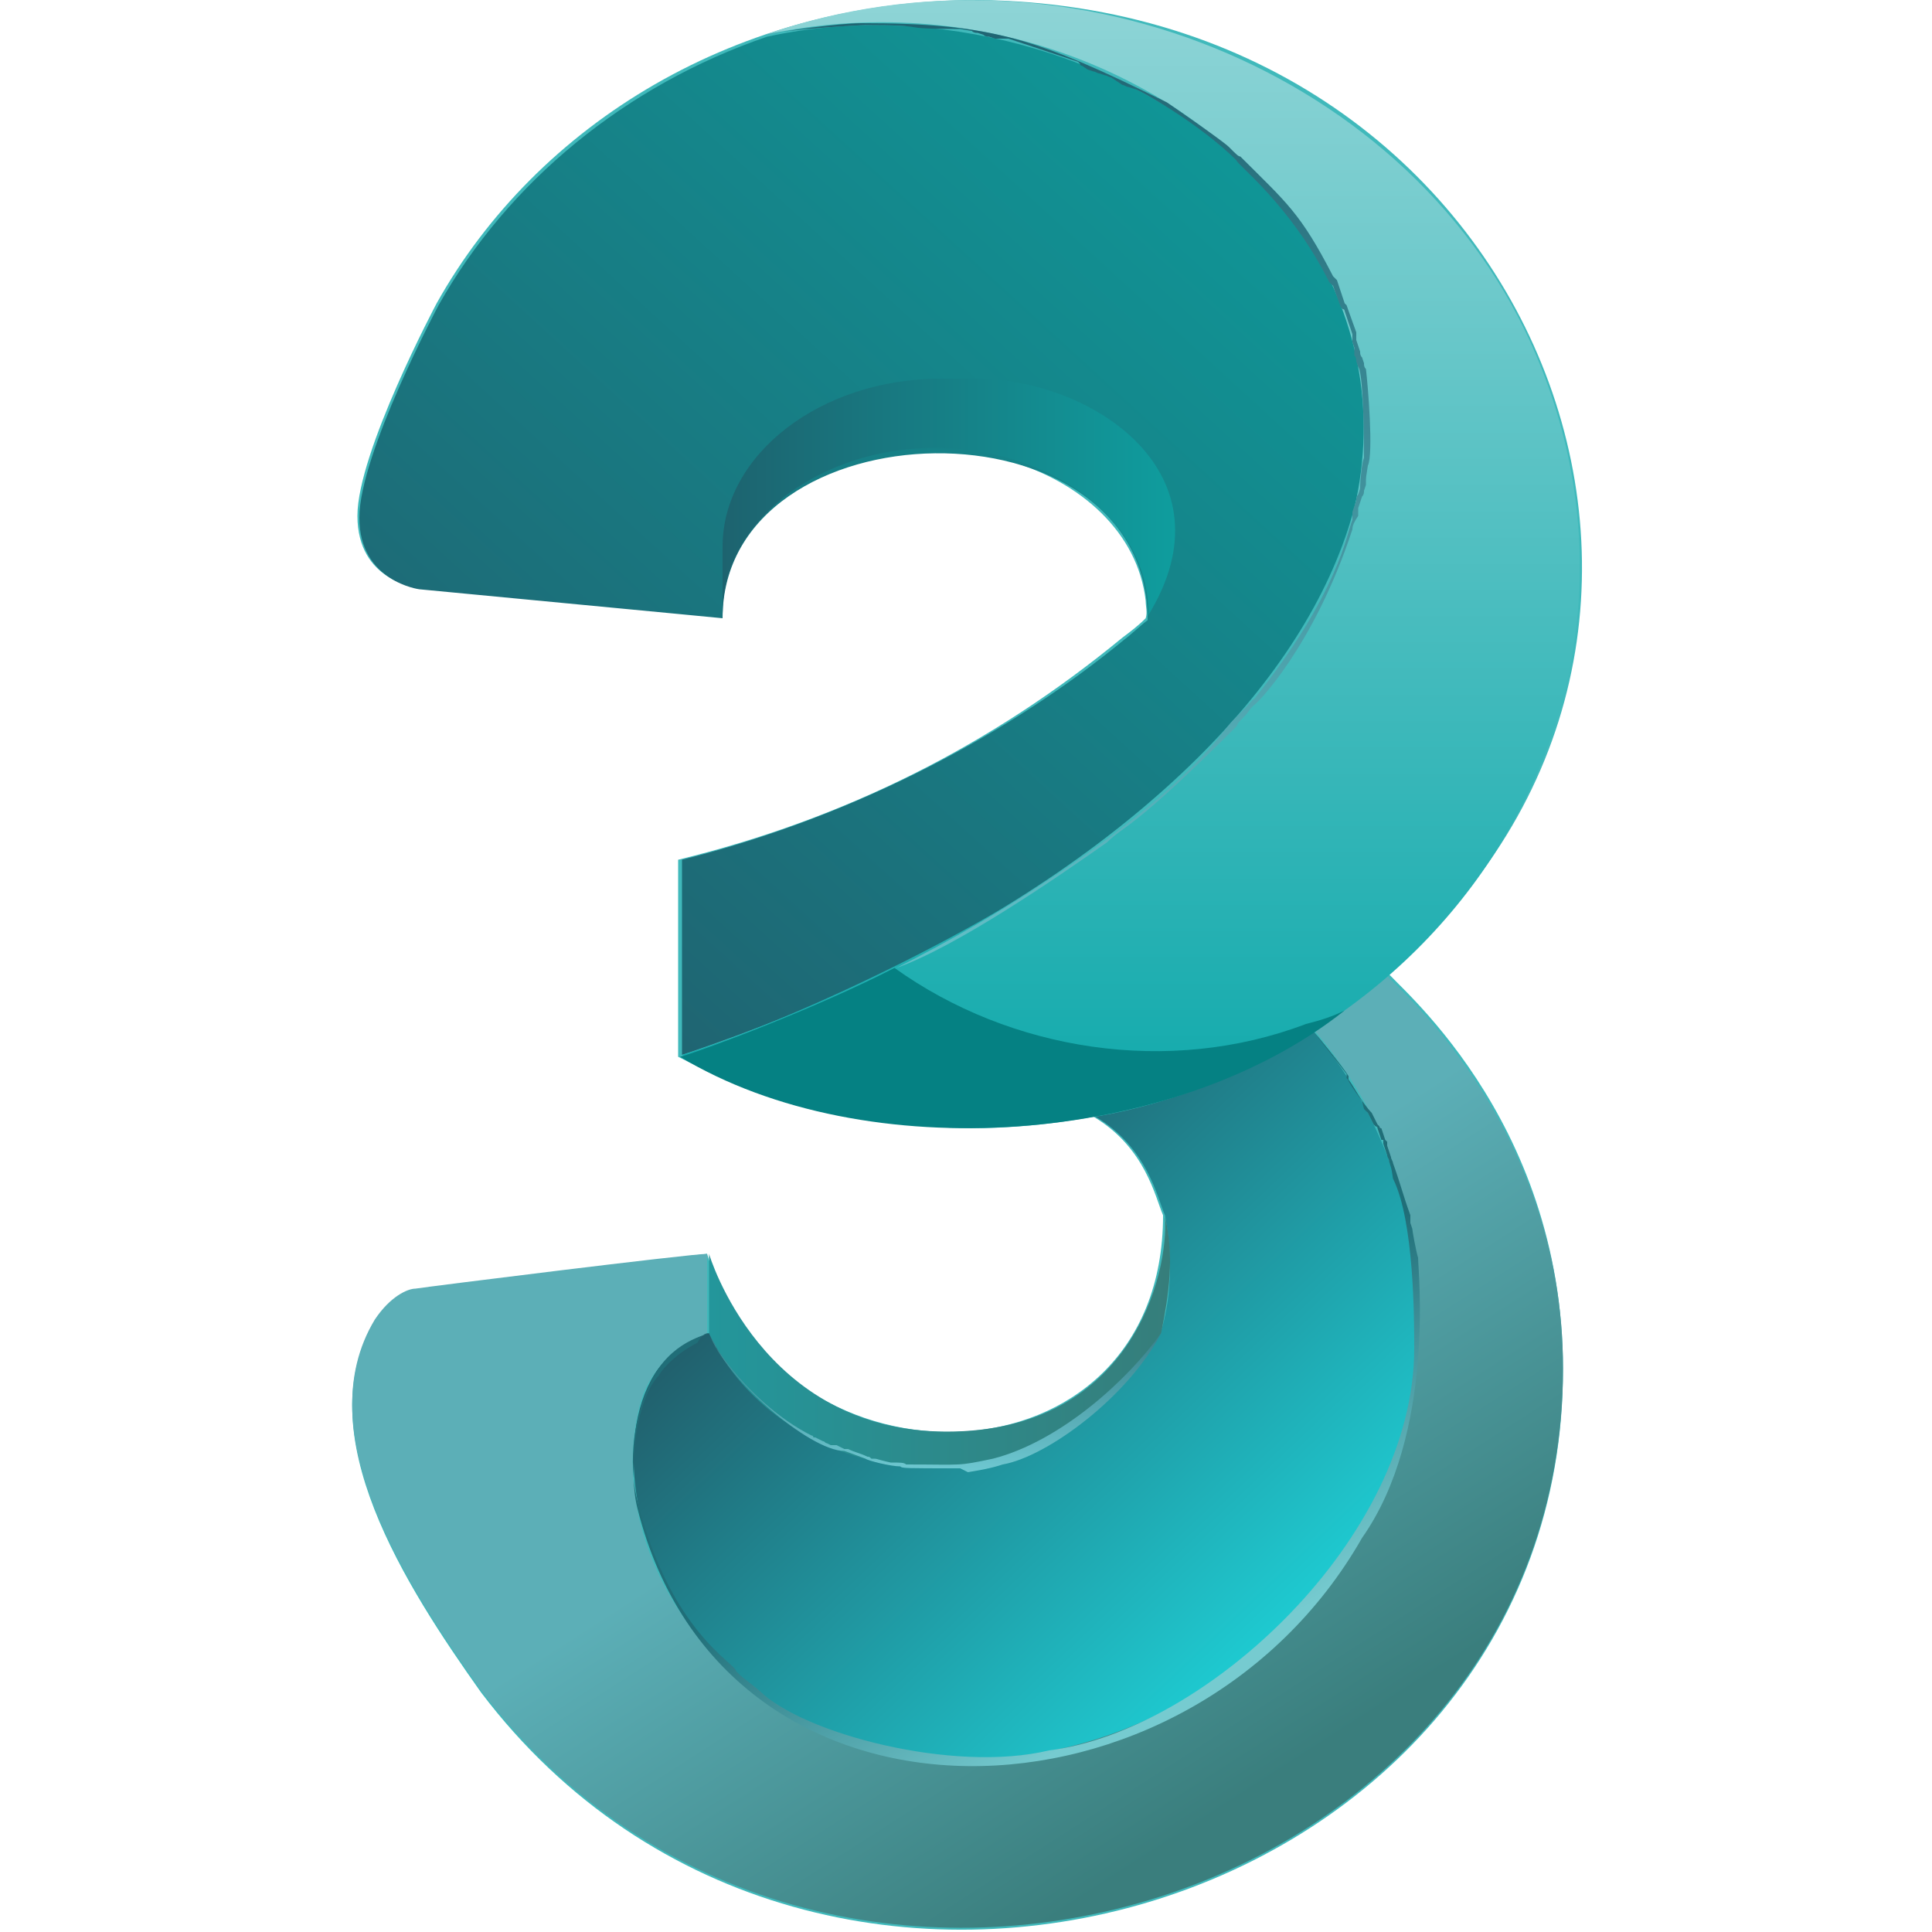 <svg xmlns="http://www.w3.org/2000/svg" viewBox="0 0 100 100">
	<path fill="#40b9bb" d="M50.6 0c-12.4 0-22.8 6.4-28 15.7 0 0-4.1 7.7-4.1 11 0 3.4 3.1 3.7 3.1 3.7 15.7 1.5 14.6 1.3 15.7 1.5 0-2.3 1-4.4 3.2-6.1 6.9-5.2 18-1.8 18.8 5.3 0 .3.1.6 0 .9-.4.4-.8.7-1.2 1-6.8 5.6-14.4 9.4-23 11.5v10.2c.9.4 6 3.5 15 3.7 2.2 0 4.3-.2 6.5-.6 2.7 1.6 3.2 4.2 3.6 5.1 0 14.4-19.8 14.8-23.6 2-.2 0-14.4 1.8-15.1 1.9-.4 0-1.3.4-2.1 1.6-3.5 5.8 1.6 13.7 5.5 19.2 17.5 23.1 56 11.4 56-16.7 0-13.2-8.9-20.1-9.1-20.6C92.3 33.2 79.7.3 50.6 0z"/>
	<linearGradient id="a" x1="44.3" x2="69.101" y1="1039.429" y2="1065.572" gradientTransform="translate(0 -978.567)" gradientUnits="userSpaceOnUse">
		<stop offset="0" stop-color="#215f6c"/>
		<stop offset="1" stop-color="#1ed7dd"/>
	</linearGradient>
	<path fill="url(#a)" d="M73.4 68.3c0-5.7-2.1-11-5.4-14.9-3.4 2.1-7.2 3.7-11.3 4.4 2.7 1.6 3.2 4.2 3.6 5.1 0 .1.7 3-.2 6-6.6 10.3-19.3 8.2-23.4.1-7.8 2-4.3 22.1 14 22.1 11.5 0 22.7-10.4 22.7-22.8z"/>
	<linearGradient id="b" x1="39.709" x2="67.429" y1="1033.354" y2="1076.553" gradientTransform="translate(0 -978.567)" gradientUnits="userSpaceOnUse">
		<stop offset=".382" stop-color="#5cafb7"/>
		<stop offset=".886" stop-color="#3a7e7d"/>
	</linearGradient>
	<path fill="url(#b)" d="M71.8 50.5c-1.2 1-2.5 2-3.8 2.8 3.9 4.5 5.4 9.7 5.4 15.6C73 81.6 61.3 91 50.6 91c-12.8 0-19.5-10.2-17.5-18.2.7-2.9 3.5-3.7 3.5-3.8v-4.1c-.9 0-14.5 1.7-15.1 1.8-.4 0-1.3.4-2.1 1.6-3.5 5.8 1.6 13.7 5.5 19.2 17.5 23.1 56 11.4 56-16.7 0-12.8-9-20-9.1-20.3z"/>
	<linearGradient id="c" x1="36.7" x2="60.57" y1="1048.064" y2="1048.064" gradientTransform="translate(0 -978.567)" gradientUnits="userSpaceOnUse">
		<stop offset="0" stop-color="#23969b"/>
		<stop offset="1" stop-color="#367e7b"/>
	</linearGradient>
	<path fill="url(#c)" d="M60.1 69c-7 10.9-19.9 7.6-23.4 0v-4.1s2.7 9.2 12.3 9.2S60.5 65.9 60.3 63c.5 2 .2 4-.2 6z"/>
	<linearGradient id="d" x1="48.4" x2="48.4" y1="1047.54" y2="1054.616" gradientTransform="translate(0 -978.567)" gradientUnits="userSpaceOnUse">
		<stop offset="0" stop-color="#38818c"/>
		<stop offset="1" stop-color="#6dc7d0"/>
	</linearGradient>
	<path fill="url(#d)" d="M51.9 75.8c-.6.2-1.2.3-1.8.4l-.4-.2c-2.9 0-3 0-3.1-.1-.5 0-1.7-.3-1.8-.4-1.1-.4-.8-.3-1.1-.4-1.8 0-6.2-3.8-7-6.1.1.3.3.5.4.8 1.4 2.1 3.3 3.7 4.9 4.5 0 0 .1 0 .1.1h.1l.4.2c.1 0 .1.1.2.1l.2.1h.3l.4.2h.2c.4.2.6.2 1 .4.1 0 .1 0 .2.1.4 0 .1 0 1 .2.5 0 .7 0 .8.1 3 0 2.6.1 4.5-.3 3.5-.9 7-4.1 8.7-6.5-1.7 3.3-5.9 6.4-8.2 6.8z"/>
	<linearGradient id="e" x1="46.369" x2="62.298" y1="1037.512" y2="1064.833" gradientTransform="translate(0 -978.567)" gradientUnits="userSpaceOnUse">
		<stop offset=".524" stop-color="#206e78"/>
		<stop offset="1" stop-color="#76cbd0"/>
	</linearGradient>
	<path fill="url(#e)" d="M36.7 69c-.1.1-2 .4-3 2.5-1.1 2.2-1.1 4.7-.7 6.2 1.7 6.8 5.1 8.4 5.1 8.8l.2.2c.1.1.9.7 1 .8 2.2 2.2 10 4.3 15 3.1 8.1-1 18.9-11 18.9-20.8 0-1.5 0-6.6-1.1-8.8-.1-.7-.1-.5-.2-.9 0-.1-.1-.2-.1-.3l-.2-.6V59h-.1l-.2-.6s0-.1-.1-.1l-.1-.1-.3-.6-.2-.2-.1-.4c-1-1.4-.6-1-.8-1.2v-.2c-.6-.8-1.1-1.4-1.7-2.2.1.1 1.5 1.8 1.8 2.3v.2c.2.2.7 1.2 1.2 1.7l.3.6.1.1s0 .1.1.1l.2.6.1.1v.2l.2.6c0 .1.1.2.1.3.4 1.1.5 1.6.9 2.7v.4l.1.3c0 .1.2 1.2.3 1.5 0 .7.9 9.1-2.9 14.5-8.9 15.6-33 16.4-37.5-1.5-.5-1.9-.1-5.7 1.1-6.9.2-.4 1-1.2 2-1.7.2-.4.4-.5.6-.5z"/>
	<linearGradient id="f" x1="23.402" x2="70.165" y1="1026.295" y2="975.137" gradientTransform="translate(0 -978.567)" gradientUnits="userSpaceOnUse">
		<stop offset="0" stop-color="#206270"/>
		<stop offset="1" stop-color="#0ca19f"/>
	</linearGradient>
	<path fill="url(#f)" d="M35.3 54.6V44.5c9.2-2.3 17.2-6.7 22.9-11.4.4-.3.8-.7 1.2-1 0-11.8-22-11.2-22-.1-1-.1 0 0-15.7-1.5 0 0-3.1-.4-3.1-3.7s4.1-11 4.1-11c3.6-6.4 9.7-11.4 17-13.9C48.4 0 58 2.8 64.2 8.3c15.9 14.4 1.3 36.2-28.9 46.3z"/>
	<linearGradient id="g" x1="58.536" x2="58.536" y1="978.556" y2="1036.93" gradientTransform="translate(0 -978.567)" gradientUnits="userSpaceOnUse">
		<stop offset="0" stop-color="#8ed4d6"/>
		<stop offset="1" stop-color="#0fa9ab"/>
	</linearGradient>
	<path fill="url(#g)" d="M50.3 58.3c-5.8 0-11.8-1.8-15-3.7 5.9-1.8 17-7.1 22.6-11.6C85.6 21.7 62.6-3.2 39.6 1.8c16-5.6 34.4 2.4 40.2 17.3 7.5 19.1-7.3 39.2-29.5 39.2z"/>
	<path fill="#058183" d="M69.6 52.3c-8.8 7-24.8 8.2-34.4 2.4 1.4-.4 7-2.5 11.1-4.6 6 4.3 14.2 5.6 21.3 2.9.8-.2 1.4-.4 2-.7z"/>
	<linearGradient id="h" x1="37.4" x2="60.856" y1="1004.317" y2="1004.317" gradientTransform="translate(0 -978.567)" gradientUnits="userSpaceOnUse">
		<stop offset="0" stop-color="#1d636f"/>
		<stop offset="1" stop-color="#0f9d9e"/>
	</linearGradient>
	<path fill="url(#h)" d="M50.5 19.6h-1.8c-6.2 0-11.3 3.9-11.3 8.7v3.5c0-2.2 1-4.3 3.2-6.1 6.9-5.2 18-1.8 18.8 5.3 0 .3.1.6 0 .9 4.6-7.4-2.9-12.3-8.9-12.3z"/>
	<linearGradient id="i" x1="55.267" x2="55.267" y1="979.767" y2="1028.667" gradientTransform="translate(0 -978.567)" gradientUnits="userSpaceOnUse">
		<stop offset="0" stop-color="#1f6472"/>
		<stop offset="1" stop-color="#63c0c8"/>
	</linearGradient>
	<path fill="url(#i)" d="M39.6 1.8c1-.2 3.8-.6 5-.6 6.8 0 9.1.8 15.8 4.1.3.2 2.9 2 3.2 2.3.4.4.5.5.6.5 2.4 2.4 3.1 2.9 4.8 6.2l.2.2.4 1.2.1.1c.1.3 0 0 .5 1.4v.4l.2.6c0 .1 0 .2.1.3l.1.3c0 .1 0 .2.1.3.1.8.4 4.4.1 5-.1.7-.1.5-.1 1l-.1.3c0 .1 0 .2-.1.3l-.2.6v.4c-.2.3-.3.5-.3.7-2 6.1-5 9.1-5.1 9.1-.4.4-.1.2-.8.9l-.1.2c-5.4 5.4-5.8 5.1-6.7 6-2.7 1.9-7.8 5.4-10.9 6.5 5.2-2.6 13.3-7.6 16.9-12.2.5-.6.3-.4.8-.9.9-.9.7-.8.8-.8 4.4-5.5 4.8-8.6 5.1-9.3v-.4l.2-.6c0-.1 0-.2.1-.3l.1-.3c0-.5.1-1.4.2-1.6 0-2.4-.1-4.5-.3-4.7l-.1-.3c0-.1 0-.2-.1-.3V18l-.1-.3v-.4l-.4-1.2s0-.1-.1-.1l-.1-.1c-.4-1.1-.3-.8-.4-1.1l-.2-.2c-2-4-4.8-6.1-4.8-6.3-1.9-1.9-5.1-3.7-5.3-3.7l-.3-.1c-.1 0-.2-.1-.3-.1l-.6-.4c-.1 0-.2-.1-.3-.1l-.3-.1c-.1 0-.2-.1-.3-.1l-.3-.1-.3-.2s-.1 0-.1-.1l-.1-.1L52.2 2h-.7l-.3-.1c-.1 0-.2 0-.3-.1l-.3-.1c-.1 0-.2 0-.3-.1l-.6-.1c-3.6 0-1.3-.2-4.9-.2-.3 0-4 .2-5.2.5z"/>
</svg>